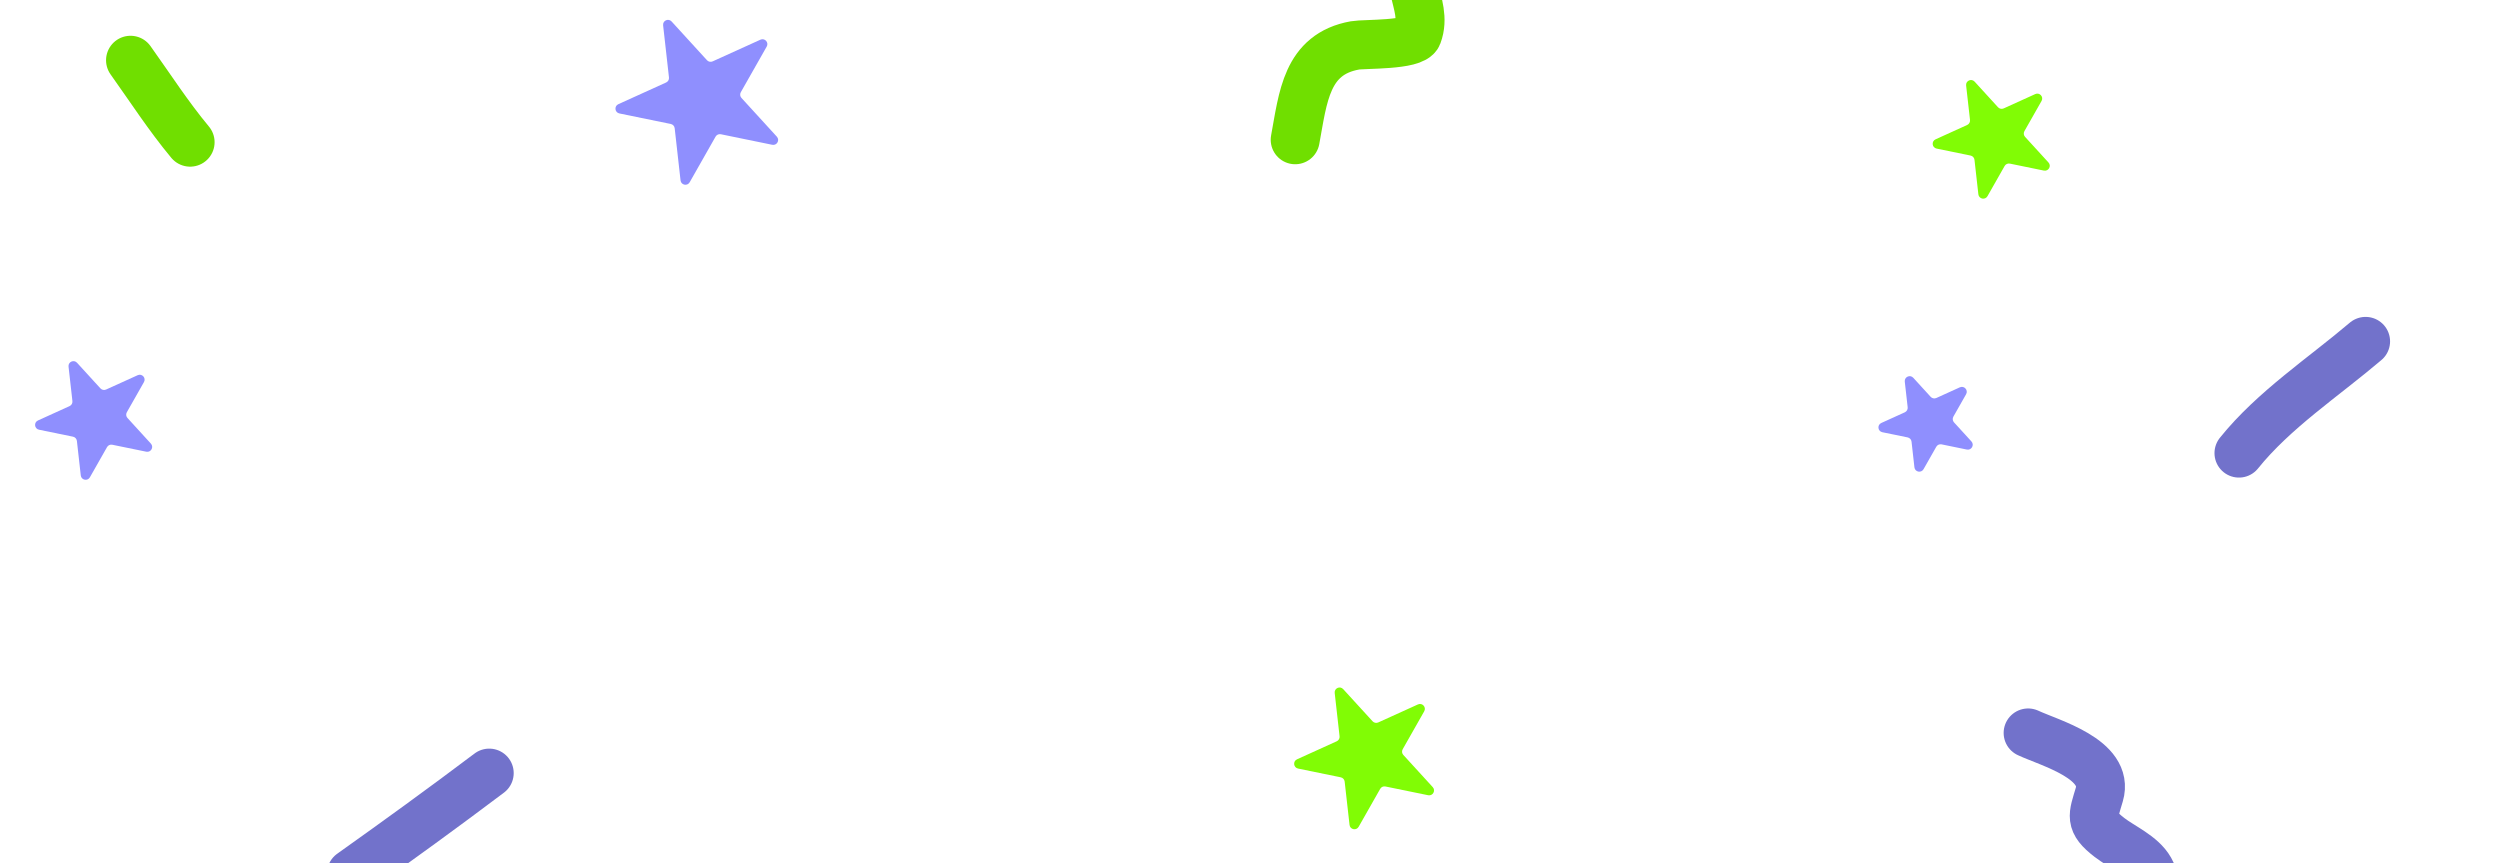 <svg width="249" height="86" viewBox="0 0 249 86" fill="none" xmlns="http://www.w3.org/2000/svg">
<path d="M66.046 2.521C65.993 2.052 66.572 1.789 66.89 2.138L70.417 5.998C70.56 6.154 70.786 6.201 70.979 6.113L75.74 3.952C76.17 3.757 76.599 4.226 76.366 4.637L73.784 9.184C73.68 9.368 73.705 9.598 73.848 9.754L77.375 13.614C77.693 13.963 77.38 14.515 76.917 14.421L71.794 13.37C71.588 13.328 71.377 13.424 71.272 13.607L68.691 18.155C68.458 18.565 67.835 18.438 67.782 17.968L67.198 12.772C67.175 12.562 67.019 12.391 66.812 12.349L61.689 11.299C61.226 11.204 61.155 10.572 61.585 10.377L66.347 8.216C66.539 8.128 66.654 7.927 66.63 7.717L66.046 2.521Z" fill="#8F8FFE"/>
<path d="M6.826 36.513C6.773 36.044 7.352 35.782 7.671 36.13L10.003 38.683C10.146 38.839 10.372 38.886 10.565 38.798L13.714 37.369C14.144 37.174 14.572 37.643 14.339 38.054L12.632 41.061C12.527 41.245 12.553 41.475 12.696 41.631L15.028 44.184C15.347 44.532 15.033 45.085 14.57 44.99L11.182 44.296C10.976 44.253 10.765 44.349 10.661 44.532L8.953 47.54C8.72 47.95 8.098 47.823 8.045 47.354L7.659 43.917C7.635 43.707 7.479 43.536 7.272 43.494L3.884 42.799C3.422 42.705 3.351 42.073 3.781 41.878L6.93 40.448C7.122 40.361 7.236 40.16 7.213 39.95L6.826 36.513Z" fill="#8F8FFE"/>
<path d="M195.826 8.513C195.773 8.044 196.352 7.782 196.671 8.13L199.003 10.683C199.146 10.839 199.372 10.886 199.565 10.799L202.714 9.369C203.144 9.174 203.572 9.643 203.339 10.054L201.632 13.061C201.527 13.245 201.553 13.475 201.696 13.631L204.028 16.184C204.347 16.532 204.033 17.085 203.57 16.99L200.183 16.296C199.976 16.253 199.765 16.349 199.661 16.532L197.953 19.54C197.72 19.951 197.098 19.823 197.045 19.354L196.659 15.917C196.635 15.707 196.479 15.536 196.272 15.494L192.884 14.799C192.422 14.704 192.351 14.073 192.781 13.878L195.93 12.448C196.122 12.361 196.236 12.16 196.213 11.95L195.826 8.513Z" fill="#81FC05"/>
<path d="M189.716 38.01C189.664 37.54 190.242 37.278 190.561 37.626L192.296 39.526C192.439 39.682 192.665 39.728 192.858 39.641L195.2 38.578C195.63 38.382 196.059 38.852 195.826 39.262L194.555 41.499C194.451 41.683 194.477 41.913 194.62 42.069L196.355 43.968C196.673 44.317 196.36 44.87 195.897 44.775L193.377 44.258C193.17 44.216 192.959 44.311 192.855 44.495L191.584 46.732C191.351 47.143 190.729 47.016 190.676 46.546L190.389 43.989C190.365 43.78 190.209 43.609 190.002 43.566L187.482 43.05C187.019 42.955 186.948 42.323 187.378 42.128L189.721 41.065C189.913 40.977 190.027 40.776 190.004 40.566L189.716 38.01Z" fill="#8F8FFE"/>
<path d="M132.936 69.017C132.883 68.548 133.462 68.285 133.78 68.634L136.71 71.841C136.853 71.997 137.079 72.043 137.272 71.956L141.227 70.161C141.657 69.965 142.086 70.434 141.852 70.845L139.708 74.623C139.603 74.806 139.629 75.036 139.772 75.192L142.702 78.399C143.02 78.748 142.706 79.3 142.244 79.205L137.988 78.333C137.782 78.291 137.571 78.386 137.467 78.57L135.322 82.347C135.089 82.758 134.466 82.63 134.414 82.161L133.928 77.844C133.905 77.635 133.749 77.464 133.542 77.421L129.287 76.549C128.824 76.454 128.753 75.823 129.183 75.627L133.138 73.832C133.331 73.745 133.445 73.544 133.421 73.334L132.936 69.017Z" fill="#81FC05"/>
<path d="M129 13.921C129.785 9.701 130.087 5.392 134.957 4.522C135.871 4.359 140.783 4.532 141.181 3.471C142.393 0.239 138.746 -2.594 142.356 -5" stroke="#70DF00" stroke-width="4.875" stroke-linecap="round"/>
<path d="M48.727 77C44.196 80.417 39.621 83.731 35 87.017" stroke="#7272CB" stroke-width="4.875" stroke-linecap="round"/>
<path d="M18.936 14.162C16.783 11.579 14.952 8.733 13 6" stroke="#70DF00" stroke-width="4.875" stroke-linecap="round"/>
<path d="M223 45.13C226.473 40.81 231.433 37.557 235.614 34" stroke="#7272CB" stroke-width="4.875" stroke-linecap="round"/>
<path d="M202 73C204.143 74.002 210.127 75.61 209.09 79.142C208.465 81.27 208.072 81.843 210.1 83.408C211.352 84.375 213.31 85.189 214.119 86.624C214.864 87.944 214.799 90.06 214.985 91.55" stroke="#7272CB" stroke-width="4.875" stroke-linecap="round"/>
</svg>
